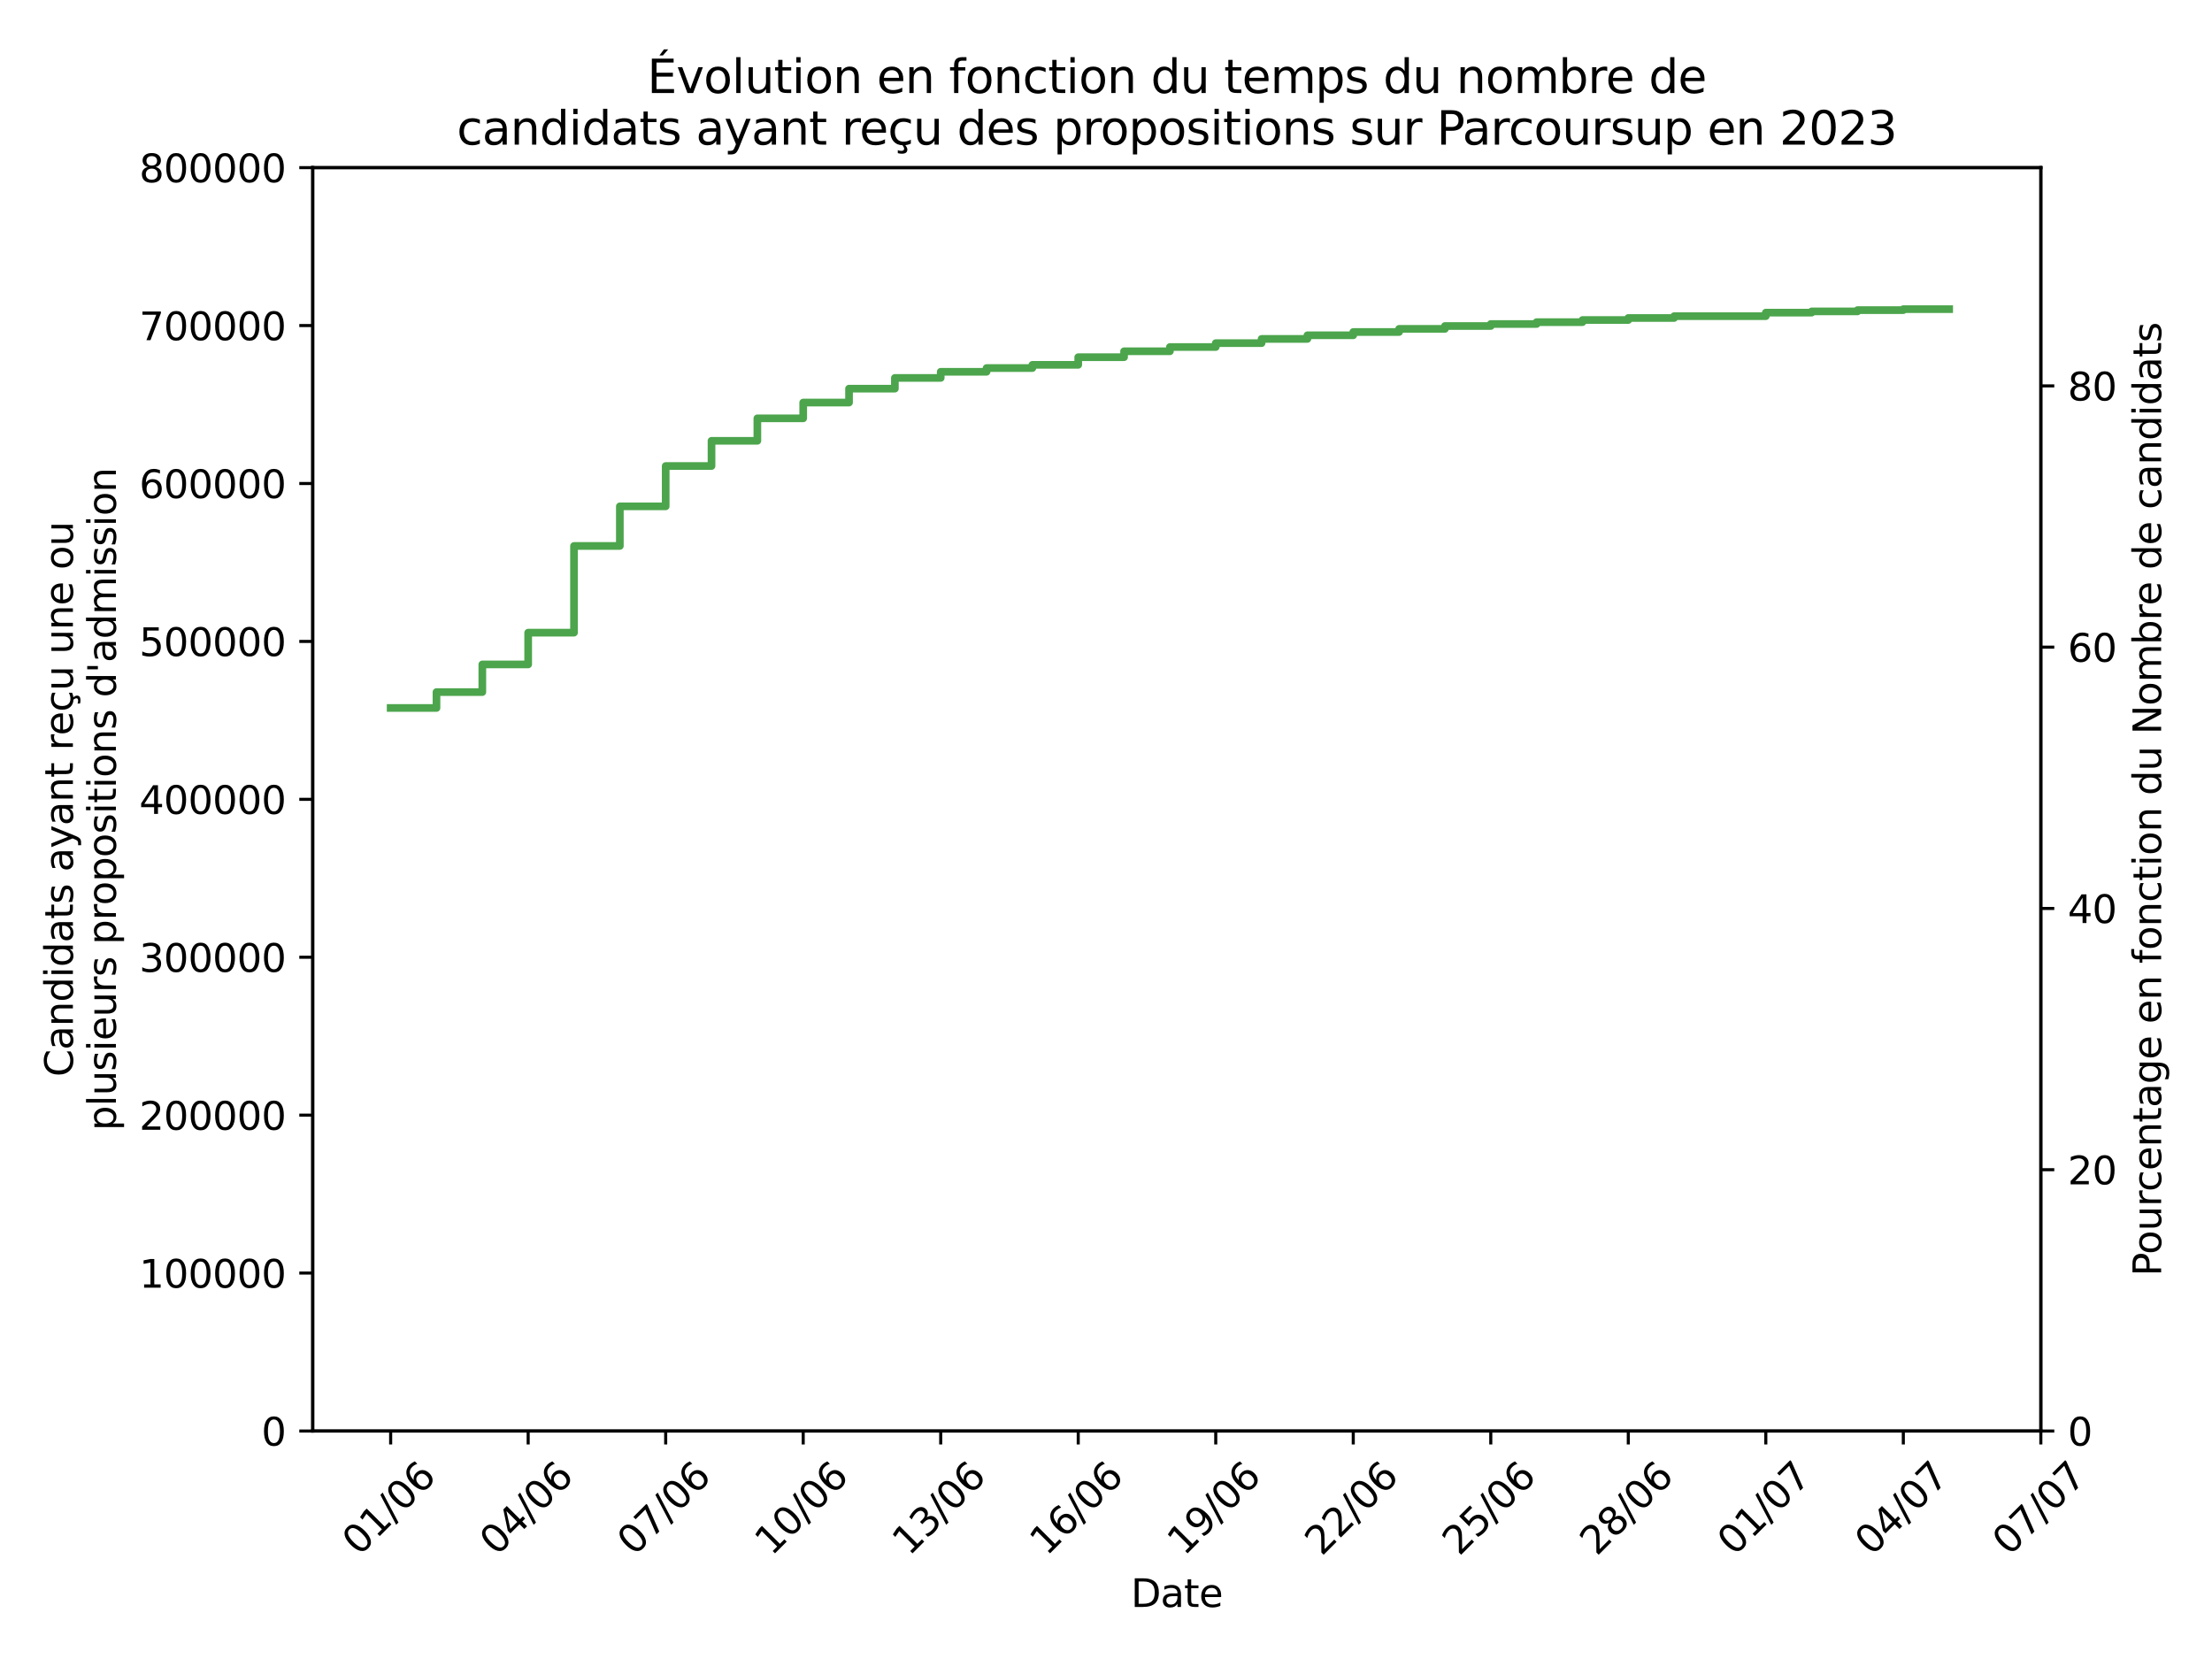 <?xml version="1.0" encoding="utf-8" standalone="no"?>
<!DOCTYPE svg PUBLIC "-//W3C//DTD SVG 1.1//EN"
  "http://www.w3.org/Graphics/SVG/1.1/DTD/svg11.dtd">
<svg xmlns:xlink="http://www.w3.org/1999/xlink" width="576pt" height="432pt" viewBox="0 0 576 432" xmlns="http://www.w3.org/2000/svg" version="1.1">
 <defs>
  <style type="text/css">*{stroke-linejoin: round; stroke-linecap: butt}</style>
 </defs>
 <g id="figure_1">
  <g id="patch_1">
   <path d="M 0 432 
L 576 432 
L 576 0 
L 0 0 
z
" style="fill: #ffffff"/>
  </g>
  <g id="axes_1">
   <g id="patch_2">
    <path d="M 81.434 372.628 
L 531.43 372.628 
L 531.43 43.656 
L 81.434 43.656 
z
" style="fill: #ffffff"/>
   </g>
   <g id="matplotlib.axis_1">
    <g id="xtick_1">
     <g id="line2d_1">
      <defs>
       <path id="m19b179df8d" d="M 0 0 
L 0 3.5 
" style="stroke: #000000; stroke-width: 0.8"/>
      </defs>
      <g>
       <use xlink:href="#m19b179df8d" x="101.726" y="372.628" style="stroke: #000000; stroke-width: 0.8"/>
      </g>
     </g>
     <g id="text_1">
      <!-- 01/06 -->
      <g transform="translate(93.488 405.379) rotate(-45) scale(0.1 -0.1)">
       <defs>
        <path id="DejaVuSans-30" d="M 2034 4250 
Q 1547 4250 1301 3770 
Q 1056 3291 1056 2328 
Q 1056 1369 1301 889 
Q 1547 409 2034 409 
Q 2525 409 2770 889 
Q 3016 1369 3016 2328 
Q 3016 3291 2770 3770 
Q 2525 4250 2034 4250 
z
M 2034 4750 
Q 2819 4750 3233 4129 
Q 3647 3509 3647 2328 
Q 3647 1150 3233 529 
Q 2819 -91 2034 -91 
Q 1250 -91 836 529 
Q 422 1150 422 2328 
Q 422 3509 836 4129 
Q 1250 4750 2034 4750 
z
" transform="scale(0.016)"/>
        <path id="DejaVuSans-31" d="M 794 531 
L 1825 531 
L 1825 4091 
L 703 3866 
L 703 4441 
L 1819 4666 
L 2450 4666 
L 2450 531 
L 3481 531 
L 3481 0 
L 794 0 
L 794 531 
z
" transform="scale(0.016)"/>
        <path id="DejaVuSans-2f" d="M 1625 4666 
L 2156 4666 
L 531 -594 
L 0 -594 
L 1625 4666 
z
" transform="scale(0.016)"/>
        <path id="DejaVuSans-36" d="M 2113 2584 
Q 1688 2584 1439 2293 
Q 1191 2003 1191 1497 
Q 1191 994 1439 701 
Q 1688 409 2113 409 
Q 2538 409 2786 701 
Q 3034 994 3034 1497 
Q 3034 2003 2786 2293 
Q 2538 2584 2113 2584 
z
M 3366 4563 
L 3366 3988 
Q 3128 4100 2886 4159 
Q 2644 4219 2406 4219 
Q 1781 4219 1451 3797 
Q 1122 3375 1075 2522 
Q 1259 2794 1537 2939 
Q 1816 3084 2150 3084 
Q 2853 3084 3261 2657 
Q 3669 2231 3669 1497 
Q 3669 778 3244 343 
Q 2819 -91 2113 -91 
Q 1303 -91 875 529 
Q 447 1150 447 2328 
Q 447 3434 972 4092 
Q 1497 4750 2381 4750 
Q 2619 4750 2861 4703 
Q 3103 4656 3366 4563 
z
" transform="scale(0.016)"/>
       </defs>
       <use xlink:href="#DejaVuSans-30"/>
       <use xlink:href="#DejaVuSans-31" x="63.623"/>
       <use xlink:href="#DejaVuSans-2f" x="127.246"/>
       <use xlink:href="#DejaVuSans-30" x="160.938"/>
       <use xlink:href="#DejaVuSans-36" x="224.561"/>
      </g>
     </g>
    </g>
    <g id="xtick_2">
     <g id="line2d_2">
      <g>
       <use xlink:href="#m19b179df8d" x="137.534" y="372.628" style="stroke: #000000; stroke-width: 0.8"/>
      </g>
     </g>
     <g id="text_2">
      <!-- 04/06 -->
      <g transform="translate(129.297 405.379) rotate(-45) scale(0.1 -0.1)">
       <defs>
        <path id="DejaVuSans-34" d="M 2419 4116 
L 825 1625 
L 2419 1625 
L 2419 4116 
z
M 2253 4666 
L 3047 4666 
L 3047 1625 
L 3713 1625 
L 3713 1100 
L 3047 1100 
L 3047 0 
L 2419 0 
L 2419 1100 
L 313 1100 
L 313 1709 
L 2253 4666 
z
" transform="scale(0.016)"/>
       </defs>
       <use xlink:href="#DejaVuSans-30"/>
       <use xlink:href="#DejaVuSans-34" x="63.623"/>
       <use xlink:href="#DejaVuSans-2f" x="127.246"/>
       <use xlink:href="#DejaVuSans-30" x="160.938"/>
       <use xlink:href="#DejaVuSans-36" x="224.561"/>
      </g>
     </g>
    </g>
    <g id="xtick_3">
     <g id="line2d_3">
      <g>
       <use xlink:href="#m19b179df8d" x="173.343" y="372.628" style="stroke: #000000; stroke-width: 0.8"/>
      </g>
     </g>
     <g id="text_3">
      <!-- 07/06 -->
      <g transform="translate(165.105 405.379) rotate(-45) scale(0.1 -0.1)">
       <defs>
        <path id="DejaVuSans-37" d="M 525 4666 
L 3525 4666 
L 3525 4397 
L 1831 0 
L 1172 0 
L 2766 4134 
L 525 4134 
L 525 4666 
z
" transform="scale(0.016)"/>
       </defs>
       <use xlink:href="#DejaVuSans-30"/>
       <use xlink:href="#DejaVuSans-37" x="63.623"/>
       <use xlink:href="#DejaVuSans-2f" x="127.246"/>
       <use xlink:href="#DejaVuSans-30" x="160.938"/>
       <use xlink:href="#DejaVuSans-36" x="224.561"/>
      </g>
     </g>
    </g>
    <g id="xtick_4">
     <g id="line2d_4">
      <g>
       <use xlink:href="#m19b179df8d" x="209.152" y="372.628" style="stroke: #000000; stroke-width: 0.8"/>
      </g>
     </g>
     <g id="text_4">
      <!-- 10/06 -->
      <g transform="translate(200.914 405.379) rotate(-45) scale(0.1 -0.1)">
       <use xlink:href="#DejaVuSans-31"/>
       <use xlink:href="#DejaVuSans-30" x="63.623"/>
       <use xlink:href="#DejaVuSans-2f" x="127.246"/>
       <use xlink:href="#DejaVuSans-30" x="160.938"/>
       <use xlink:href="#DejaVuSans-36" x="224.561"/>
      </g>
     </g>
    </g>
    <g id="xtick_5">
     <g id="line2d_5">
      <g>
       <use xlink:href="#m19b179df8d" x="244.96" y="372.628" style="stroke: #000000; stroke-width: 0.8"/>
      </g>
     </g>
     <g id="text_5">
      <!-- 13/06 -->
      <g transform="translate(236.723 405.379) rotate(-45) scale(0.1 -0.1)">
       <defs>
        <path id="DejaVuSans-33" d="M 2597 2516 
Q 3050 2419 3304 2112 
Q 3559 1806 3559 1356 
Q 3559 666 3084 287 
Q 2609 -91 1734 -91 
Q 1441 -91 1130 -33 
Q 819 25 488 141 
L 488 750 
Q 750 597 1062 519 
Q 1375 441 1716 441 
Q 2309 441 2620 675 
Q 2931 909 2931 1356 
Q 2931 1769 2642 2001 
Q 2353 2234 1838 2234 
L 1294 2234 
L 1294 2753 
L 1863 2753 
Q 2328 2753 2575 2939 
Q 2822 3125 2822 3475 
Q 2822 3834 2567 4026 
Q 2313 4219 1838 4219 
Q 1578 4219 1281 4162 
Q 984 4106 628 3988 
L 628 4550 
Q 988 4650 1302 4700 
Q 1616 4750 1894 4750 
Q 2613 4750 3031 4423 
Q 3450 4097 3450 3541 
Q 3450 3153 3228 2886 
Q 3006 2619 2597 2516 
z
" transform="scale(0.016)"/>
       </defs>
       <use xlink:href="#DejaVuSans-31"/>
       <use xlink:href="#DejaVuSans-33" x="63.623"/>
       <use xlink:href="#DejaVuSans-2f" x="127.246"/>
       <use xlink:href="#DejaVuSans-30" x="160.938"/>
       <use xlink:href="#DejaVuSans-36" x="224.561"/>
      </g>
     </g>
    </g>
    <g id="xtick_6">
     <g id="line2d_6">
      <g>
       <use xlink:href="#m19b179df8d" x="280.769" y="372.628" style="stroke: #000000; stroke-width: 0.8"/>
      </g>
     </g>
     <g id="text_6">
      <!-- 16/06 -->
      <g transform="translate(272.531 405.379) rotate(-45) scale(0.1 -0.1)">
       <use xlink:href="#DejaVuSans-31"/>
       <use xlink:href="#DejaVuSans-36" x="63.623"/>
       <use xlink:href="#DejaVuSans-2f" x="127.246"/>
       <use xlink:href="#DejaVuSans-30" x="160.938"/>
       <use xlink:href="#DejaVuSans-36" x="224.561"/>
      </g>
     </g>
    </g>
    <g id="xtick_7">
     <g id="line2d_7">
      <g>
       <use xlink:href="#m19b179df8d" x="316.578" y="372.628" style="stroke: #000000; stroke-width: 0.8"/>
      </g>
     </g>
     <g id="text_7">
      <!-- 19/06 -->
      <g transform="translate(308.34 405.379) rotate(-45) scale(0.1 -0.1)">
       <defs>
        <path id="DejaVuSans-39" d="M 703 97 
L 703 672 
Q 941 559 1184 500 
Q 1428 441 1663 441 
Q 2288 441 2617 861 
Q 2947 1281 2994 2138 
Q 2813 1869 2534 1725 
Q 2256 1581 1919 1581 
Q 1219 1581 811 2004 
Q 403 2428 403 3163 
Q 403 3881 828 4315 
Q 1253 4750 1959 4750 
Q 2769 4750 3195 4129 
Q 3622 3509 3622 2328 
Q 3622 1225 3098 567 
Q 2575 -91 1691 -91 
Q 1453 -91 1209 -44 
Q 966 3 703 97 
z
M 1959 2075 
Q 2384 2075 2632 2365 
Q 2881 2656 2881 3163 
Q 2881 3666 2632 3958 
Q 2384 4250 1959 4250 
Q 1534 4250 1286 3958 
Q 1038 3666 1038 3163 
Q 1038 2656 1286 2365 
Q 1534 2075 1959 2075 
z
" transform="scale(0.016)"/>
       </defs>
       <use xlink:href="#DejaVuSans-31"/>
       <use xlink:href="#DejaVuSans-39" x="63.623"/>
       <use xlink:href="#DejaVuSans-2f" x="127.246"/>
       <use xlink:href="#DejaVuSans-30" x="160.938"/>
       <use xlink:href="#DejaVuSans-36" x="224.561"/>
      </g>
     </g>
    </g>
    <g id="xtick_8">
     <g id="line2d_8">
      <g>
       <use xlink:href="#m19b179df8d" x="352.386" y="372.628" style="stroke: #000000; stroke-width: 0.8"/>
      </g>
     </g>
     <g id="text_8">
      <!-- 22/06 -->
      <g transform="translate(344.149 405.379) rotate(-45) scale(0.1 -0.1)">
       <defs>
        <path id="DejaVuSans-32" d="M 1228 531 
L 3431 531 
L 3431 0 
L 469 0 
L 469 531 
Q 828 903 1448 1529 
Q 2069 2156 2228 2338 
Q 2531 2678 2651 2914 
Q 2772 3150 2772 3378 
Q 2772 3750 2511 3984 
Q 2250 4219 1831 4219 
Q 1534 4219 1204 4116 
Q 875 4013 500 3803 
L 500 4441 
Q 881 4594 1212 4672 
Q 1544 4750 1819 4750 
Q 2544 4750 2975 4387 
Q 3406 4025 3406 3419 
Q 3406 3131 3298 2873 
Q 3191 2616 2906 2266 
Q 2828 2175 2409 1742 
Q 1991 1309 1228 531 
z
" transform="scale(0.016)"/>
       </defs>
       <use xlink:href="#DejaVuSans-32"/>
       <use xlink:href="#DejaVuSans-32" x="63.623"/>
       <use xlink:href="#DejaVuSans-2f" x="127.246"/>
       <use xlink:href="#DejaVuSans-30" x="160.938"/>
       <use xlink:href="#DejaVuSans-36" x="224.561"/>
      </g>
     </g>
    </g>
    <g id="xtick_9">
     <g id="line2d_9">
      <g>
       <use xlink:href="#m19b179df8d" x="388.195" y="372.628" style="stroke: #000000; stroke-width: 0.8"/>
      </g>
     </g>
     <g id="text_9">
      <!-- 25/06 -->
      <g transform="translate(379.957 405.379) rotate(-45) scale(0.1 -0.1)">
       <defs>
        <path id="DejaVuSans-35" d="M 691 4666 
L 3169 4666 
L 3169 4134 
L 1269 4134 
L 1269 2991 
Q 1406 3038 1543 3061 
Q 1681 3084 1819 3084 
Q 2600 3084 3056 2656 
Q 3513 2228 3513 1497 
Q 3513 744 3044 326 
Q 2575 -91 1722 -91 
Q 1428 -91 1123 -41 
Q 819 9 494 109 
L 494 744 
Q 775 591 1075 516 
Q 1375 441 1709 441 
Q 2250 441 2565 725 
Q 2881 1009 2881 1497 
Q 2881 1984 2565 2268 
Q 2250 2553 1709 2553 
Q 1456 2553 1204 2497 
Q 953 2441 691 2322 
L 691 4666 
z
" transform="scale(0.016)"/>
       </defs>
       <use xlink:href="#DejaVuSans-32"/>
       <use xlink:href="#DejaVuSans-35" x="63.623"/>
       <use xlink:href="#DejaVuSans-2f" x="127.246"/>
       <use xlink:href="#DejaVuSans-30" x="160.938"/>
       <use xlink:href="#DejaVuSans-36" x="224.561"/>
      </g>
     </g>
    </g>
    <g id="xtick_10">
     <g id="line2d_10">
      <g>
       <use xlink:href="#m19b179df8d" x="424.004" y="372.628" style="stroke: #000000; stroke-width: 0.8"/>
      </g>
     </g>
     <g id="text_10">
      <!-- 28/06 -->
      <g transform="translate(415.766 405.379) rotate(-45) scale(0.1 -0.1)">
       <defs>
        <path id="DejaVuSans-38" d="M 2034 2216 
Q 1584 2216 1326 1975 
Q 1069 1734 1069 1313 
Q 1069 891 1326 650 
Q 1584 409 2034 409 
Q 2484 409 2743 651 
Q 3003 894 3003 1313 
Q 3003 1734 2745 1975 
Q 2488 2216 2034 2216 
z
M 1403 2484 
Q 997 2584 770 2862 
Q 544 3141 544 3541 
Q 544 4100 942 4425 
Q 1341 4750 2034 4750 
Q 2731 4750 3128 4425 
Q 3525 4100 3525 3541 
Q 3525 3141 3298 2862 
Q 3072 2584 2669 2484 
Q 3125 2378 3379 2068 
Q 3634 1759 3634 1313 
Q 3634 634 3220 271 
Q 2806 -91 2034 -91 
Q 1263 -91 848 271 
Q 434 634 434 1313 
Q 434 1759 690 2068 
Q 947 2378 1403 2484 
z
M 1172 3481 
Q 1172 3119 1398 2916 
Q 1625 2713 2034 2713 
Q 2441 2713 2670 2916 
Q 2900 3119 2900 3481 
Q 2900 3844 2670 4047 
Q 2441 4250 2034 4250 
Q 1625 4250 1398 4047 
Q 1172 3844 1172 3481 
z
" transform="scale(0.016)"/>
       </defs>
       <use xlink:href="#DejaVuSans-32"/>
       <use xlink:href="#DejaVuSans-38" x="63.623"/>
       <use xlink:href="#DejaVuSans-2f" x="127.246"/>
       <use xlink:href="#DejaVuSans-30" x="160.938"/>
       <use xlink:href="#DejaVuSans-36" x="224.561"/>
      </g>
     </g>
    </g>
    <g id="xtick_11">
     <g id="line2d_11">
      <g>
       <use xlink:href="#m19b179df8d" x="459.813" y="372.628" style="stroke: #000000; stroke-width: 0.8"/>
      </g>
     </g>
     <g id="text_11">
      <!-- 01/07 -->
      <g transform="translate(451.575 405.379) rotate(-45) scale(0.1 -0.1)">
       <use xlink:href="#DejaVuSans-30"/>
       <use xlink:href="#DejaVuSans-31" x="63.623"/>
       <use xlink:href="#DejaVuSans-2f" x="127.246"/>
       <use xlink:href="#DejaVuSans-30" x="160.938"/>
       <use xlink:href="#DejaVuSans-37" x="224.561"/>
      </g>
     </g>
    </g>
    <g id="xtick_12">
     <g id="line2d_12">
      <g>
       <use xlink:href="#m19b179df8d" x="495.621" y="372.628" style="stroke: #000000; stroke-width: 0.8"/>
      </g>
     </g>
     <g id="text_12">
      <!-- 04/07 -->
      <g transform="translate(487.384 405.379) rotate(-45) scale(0.1 -0.1)">
       <use xlink:href="#DejaVuSans-30"/>
       <use xlink:href="#DejaVuSans-34" x="63.623"/>
       <use xlink:href="#DejaVuSans-2f" x="127.246"/>
       <use xlink:href="#DejaVuSans-30" x="160.938"/>
       <use xlink:href="#DejaVuSans-37" x="224.561"/>
      </g>
     </g>
    </g>
    <g id="xtick_13">
     <g id="line2d_13">
      <g>
       <use xlink:href="#m19b179df8d" x="531.43" y="372.628" style="stroke: #000000; stroke-width: 0.8"/>
      </g>
     </g>
     <g id="text_13">
      <!-- 07/07 -->
      <g transform="translate(523.192 405.379) rotate(-45) scale(0.1 -0.1)">
       <use xlink:href="#DejaVuSans-30"/>
       <use xlink:href="#DejaVuSans-37" x="63.623"/>
       <use xlink:href="#DejaVuSans-2f" x="127.246"/>
       <use xlink:href="#DejaVuSans-30" x="160.938"/>
       <use xlink:href="#DejaVuSans-37" x="224.561"/>
      </g>
     </g>
    </g>
    <g id="text_14">
     <!-- Date -->
     <g transform="translate(294.481 418.448) scale(0.1 -0.1)">
      <defs>
       <path id="DejaVuSans-44" d="M 1259 4147 
L 1259 519 
L 2022 519 
Q 2988 519 3436 956 
Q 3884 1394 3884 2338 
Q 3884 3275 3436 3711 
Q 2988 4147 2022 4147 
L 1259 4147 
z
M 628 4666 
L 1925 4666 
Q 3281 4666 3915 4102 
Q 4550 3538 4550 2338 
Q 4550 1131 3912 565 
Q 3275 0 1925 0 
L 628 0 
L 628 4666 
z
" transform="scale(0.016)"/>
       <path id="DejaVuSans-61" d="M 2194 1759 
Q 1497 1759 1228 1600 
Q 959 1441 959 1056 
Q 959 750 1161 570 
Q 1363 391 1709 391 
Q 2188 391 2477 730 
Q 2766 1069 2766 1631 
L 2766 1759 
L 2194 1759 
z
M 3341 1997 
L 3341 0 
L 2766 0 
L 2766 531 
Q 2569 213 2275 61 
Q 1981 -91 1556 -91 
Q 1019 -91 701 211 
Q 384 513 384 1019 
Q 384 1609 779 1909 
Q 1175 2209 1959 2209 
L 2766 2209 
L 2766 2266 
Q 2766 2663 2505 2880 
Q 2244 3097 1772 3097 
Q 1472 3097 1187 3025 
Q 903 2953 641 2809 
L 641 3341 
Q 956 3463 1253 3523 
Q 1550 3584 1831 3584 
Q 2591 3584 2966 3190 
Q 3341 2797 3341 1997 
z
" transform="scale(0.016)"/>
       <path id="DejaVuSans-74" d="M 1172 4494 
L 1172 3500 
L 2356 3500 
L 2356 3053 
L 1172 3053 
L 1172 1153 
Q 1172 725 1289 603 
Q 1406 481 1766 481 
L 2356 481 
L 2356 0 
L 1766 0 
Q 1100 0 847 248 
Q 594 497 594 1153 
L 594 3053 
L 172 3053 
L 172 3500 
L 594 3500 
L 594 4494 
L 1172 4494 
z
" transform="scale(0.016)"/>
       <path id="DejaVuSans-65" d="M 3597 1894 
L 3597 1613 
L 953 1613 
Q 991 1019 1311 708 
Q 1631 397 2203 397 
Q 2534 397 2845 478 
Q 3156 559 3463 722 
L 3463 178 
Q 3153 47 2828 -22 
Q 2503 -91 2169 -91 
Q 1331 -91 842 396 
Q 353 884 353 1716 
Q 353 2575 817 3079 
Q 1281 3584 2069 3584 
Q 2775 3584 3186 3129 
Q 3597 2675 3597 1894 
z
M 3022 2063 
Q 3016 2534 2758 2815 
Q 2500 3097 2075 3097 
Q 1594 3097 1305 2825 
Q 1016 2553 972 2059 
L 3022 2063 
z
" transform="scale(0.016)"/>
      </defs>
      <use xlink:href="#DejaVuSans-44"/>
      <use xlink:href="#DejaVuSans-61" x="77.002"/>
      <use xlink:href="#DejaVuSans-74" x="138.281"/>
      <use xlink:href="#DejaVuSans-65" x="177.49"/>
     </g>
    </g>
   </g>
   <g id="matplotlib.axis_2">
    <g id="ytick_1">
     <g id="line2d_14">
      <defs>
       <path id="m67079248e9" d="M 0 0 
L -3.5 0 
" style="stroke: #000000; stroke-width: 0.8"/>
      </defs>
      <g>
       <use xlink:href="#m67079248e9" x="81.434" y="372.628" style="stroke: #000000; stroke-width: 0.8"/>
      </g>
     </g>
     <g id="text_15">
      <!-- 0 -->
      <g transform="translate(68.072 376.427) scale(0.1 -0.1)">
       <use xlink:href="#DejaVuSans-30"/>
      </g>
     </g>
    </g>
    <g id="ytick_2">
     <g id="line2d_15">
      <g>
       <use xlink:href="#m67079248e9" x="81.434" y="331.506" style="stroke: #000000; stroke-width: 0.8"/>
      </g>
     </g>
     <g id="text_16">
      <!-- 100000 -->
      <g transform="translate(36.259 335.305) scale(0.1 -0.1)">
       <use xlink:href="#DejaVuSans-31"/>
       <use xlink:href="#DejaVuSans-30" x="63.623"/>
       <use xlink:href="#DejaVuSans-30" x="127.246"/>
       <use xlink:href="#DejaVuSans-30" x="190.869"/>
       <use xlink:href="#DejaVuSans-30" x="254.492"/>
       <use xlink:href="#DejaVuSans-30" x="318.115"/>
      </g>
     </g>
    </g>
    <g id="ytick_3">
     <g id="line2d_16">
      <g>
       <use xlink:href="#m67079248e9" x="81.434" y="290.385" style="stroke: #000000; stroke-width: 0.8"/>
      </g>
     </g>
     <g id="text_17">
      <!-- 200000 -->
      <g transform="translate(36.259 294.184) scale(0.1 -0.1)">
       <use xlink:href="#DejaVuSans-32"/>
       <use xlink:href="#DejaVuSans-30" x="63.623"/>
       <use xlink:href="#DejaVuSans-30" x="127.246"/>
       <use xlink:href="#DejaVuSans-30" x="190.869"/>
       <use xlink:href="#DejaVuSans-30" x="254.492"/>
       <use xlink:href="#DejaVuSans-30" x="318.115"/>
      </g>
     </g>
    </g>
    <g id="ytick_4">
     <g id="line2d_17">
      <g>
       <use xlink:href="#m67079248e9" x="81.434" y="249.263" style="stroke: #000000; stroke-width: 0.8"/>
      </g>
     </g>
     <g id="text_18">
      <!-- 300000 -->
      <g transform="translate(36.259 253.063) scale(0.1 -0.1)">
       <use xlink:href="#DejaVuSans-33"/>
       <use xlink:href="#DejaVuSans-30" x="63.623"/>
       <use xlink:href="#DejaVuSans-30" x="127.246"/>
       <use xlink:href="#DejaVuSans-30" x="190.869"/>
       <use xlink:href="#DejaVuSans-30" x="254.492"/>
       <use xlink:href="#DejaVuSans-30" x="318.115"/>
      </g>
     </g>
    </g>
    <g id="ytick_5">
     <g id="line2d_18">
      <g>
       <use xlink:href="#m67079248e9" x="81.434" y="208.142" style="stroke: #000000; stroke-width: 0.8"/>
      </g>
     </g>
     <g id="text_19">
      <!-- 400000 -->
      <g transform="translate(36.259 211.941) scale(0.1 -0.1)">
       <use xlink:href="#DejaVuSans-34"/>
       <use xlink:href="#DejaVuSans-30" x="63.623"/>
       <use xlink:href="#DejaVuSans-30" x="127.246"/>
       <use xlink:href="#DejaVuSans-30" x="190.869"/>
       <use xlink:href="#DejaVuSans-30" x="254.492"/>
       <use xlink:href="#DejaVuSans-30" x="318.115"/>
      </g>
     </g>
    </g>
    <g id="ytick_6">
     <g id="line2d_19">
      <g>
       <use xlink:href="#m67079248e9" x="81.434" y="167.02" style="stroke: #000000; stroke-width: 0.8"/>
      </g>
     </g>
     <g id="text_20">
      <!-- 500000 -->
      <g transform="translate(36.259 170.82) scale(0.1 -0.1)">
       <use xlink:href="#DejaVuSans-35"/>
       <use xlink:href="#DejaVuSans-30" x="63.623"/>
       <use xlink:href="#DejaVuSans-30" x="127.246"/>
       <use xlink:href="#DejaVuSans-30" x="190.869"/>
       <use xlink:href="#DejaVuSans-30" x="254.492"/>
       <use xlink:href="#DejaVuSans-30" x="318.115"/>
      </g>
     </g>
    </g>
    <g id="ytick_7">
     <g id="line2d_20">
      <g>
       <use xlink:href="#m67079248e9" x="81.434" y="125.899" style="stroke: #000000; stroke-width: 0.8"/>
      </g>
     </g>
     <g id="text_21">
      <!-- 600000 -->
      <g transform="translate(36.259 129.698) scale(0.1 -0.1)">
       <use xlink:href="#DejaVuSans-36"/>
       <use xlink:href="#DejaVuSans-30" x="63.623"/>
       <use xlink:href="#DejaVuSans-30" x="127.246"/>
       <use xlink:href="#DejaVuSans-30" x="190.869"/>
       <use xlink:href="#DejaVuSans-30" x="254.492"/>
       <use xlink:href="#DejaVuSans-30" x="318.115"/>
      </g>
     </g>
    </g>
    <g id="ytick_8">
     <g id="line2d_21">
      <g>
       <use xlink:href="#m67079248e9" x="81.434" y="84.777" style="stroke: #000000; stroke-width: 0.8"/>
      </g>
     </g>
     <g id="text_22">
      <!-- 700000 -->
      <g transform="translate(36.259 88.577) scale(0.1 -0.1)">
       <use xlink:href="#DejaVuSans-37"/>
       <use xlink:href="#DejaVuSans-30" x="63.623"/>
       <use xlink:href="#DejaVuSans-30" x="127.246"/>
       <use xlink:href="#DejaVuSans-30" x="190.869"/>
       <use xlink:href="#DejaVuSans-30" x="254.492"/>
       <use xlink:href="#DejaVuSans-30" x="318.115"/>
      </g>
     </g>
    </g>
    <g id="ytick_9">
     <g id="line2d_22">
      <g>
       <use xlink:href="#m67079248e9" x="81.434" y="43.656" style="stroke: #000000; stroke-width: 0.8"/>
      </g>
     </g>
     <g id="text_23">
      <!-- 800000 -->
      <g transform="translate(36.259 47.455) scale(0.1 -0.1)">
       <use xlink:href="#DejaVuSans-38"/>
       <use xlink:href="#DejaVuSans-30" x="63.623"/>
       <use xlink:href="#DejaVuSans-30" x="127.246"/>
       <use xlink:href="#DejaVuSans-30" x="190.869"/>
       <use xlink:href="#DejaVuSans-30" x="254.492"/>
       <use xlink:href="#DejaVuSans-30" x="318.115"/>
      </g>
     </g>
    </g>
    <g id="text_24">
     <!-- Candidats ayant reçu une ou -->
     <g transform="translate(18.982 280.385) rotate(-90) scale(0.1 -0.1)">
      <defs>
       <path id="DejaVuSans-43" d="M 4122 4306 
L 4122 3641 
Q 3803 3938 3442 4084 
Q 3081 4231 2675 4231 
Q 1875 4231 1450 3742 
Q 1025 3253 1025 2328 
Q 1025 1406 1450 917 
Q 1875 428 2675 428 
Q 3081 428 3442 575 
Q 3803 722 4122 1019 
L 4122 359 
Q 3791 134 3420 21 
Q 3050 -91 2638 -91 
Q 1578 -91 968 557 
Q 359 1206 359 2328 
Q 359 3453 968 4101 
Q 1578 4750 2638 4750 
Q 3056 4750 3426 4639 
Q 3797 4528 4122 4306 
z
" transform="scale(0.016)"/>
       <path id="DejaVuSans-6e" d="M 3513 2113 
L 3513 0 
L 2938 0 
L 2938 2094 
Q 2938 2591 2744 2837 
Q 2550 3084 2163 3084 
Q 1697 3084 1428 2787 
Q 1159 2491 1159 1978 
L 1159 0 
L 581 0 
L 581 3500 
L 1159 3500 
L 1159 2956 
Q 1366 3272 1645 3428 
Q 1925 3584 2291 3584 
Q 2894 3584 3203 3211 
Q 3513 2838 3513 2113 
z
" transform="scale(0.016)"/>
       <path id="DejaVuSans-64" d="M 2906 2969 
L 2906 4863 
L 3481 4863 
L 3481 0 
L 2906 0 
L 2906 525 
Q 2725 213 2448 61 
Q 2172 -91 1784 -91 
Q 1150 -91 751 415 
Q 353 922 353 1747 
Q 353 2572 751 3078 
Q 1150 3584 1784 3584 
Q 2172 3584 2448 3432 
Q 2725 3281 2906 2969 
z
M 947 1747 
Q 947 1113 1208 752 
Q 1469 391 1925 391 
Q 2381 391 2643 752 
Q 2906 1113 2906 1747 
Q 2906 2381 2643 2742 
Q 2381 3103 1925 3103 
Q 1469 3103 1208 2742 
Q 947 2381 947 1747 
z
" transform="scale(0.016)"/>
       <path id="DejaVuSans-69" d="M 603 3500 
L 1178 3500 
L 1178 0 
L 603 0 
L 603 3500 
z
M 603 4863 
L 1178 4863 
L 1178 4134 
L 603 4134 
L 603 4863 
z
" transform="scale(0.016)"/>
       <path id="DejaVuSans-73" d="M 2834 3397 
L 2834 2853 
Q 2591 2978 2328 3040 
Q 2066 3103 1784 3103 
Q 1356 3103 1142 2972 
Q 928 2841 928 2578 
Q 928 2378 1081 2264 
Q 1234 2150 1697 2047 
L 1894 2003 
Q 2506 1872 2764 1633 
Q 3022 1394 3022 966 
Q 3022 478 2636 193 
Q 2250 -91 1575 -91 
Q 1294 -91 989 -36 
Q 684 19 347 128 
L 347 722 
Q 666 556 975 473 
Q 1284 391 1588 391 
Q 1994 391 2212 530 
Q 2431 669 2431 922 
Q 2431 1156 2273 1281 
Q 2116 1406 1581 1522 
L 1381 1569 
Q 847 1681 609 1914 
Q 372 2147 372 2553 
Q 372 3047 722 3315 
Q 1072 3584 1716 3584 
Q 2034 3584 2315 3537 
Q 2597 3491 2834 3397 
z
" transform="scale(0.016)"/>
       <path id="DejaVuSans-20" transform="scale(0.016)"/>
       <path id="DejaVuSans-79" d="M 2059 -325 
Q 1816 -950 1584 -1140 
Q 1353 -1331 966 -1331 
L 506 -1331 
L 506 -850 
L 844 -850 
Q 1081 -850 1212 -737 
Q 1344 -625 1503 -206 
L 1606 56 
L 191 3500 
L 800 3500 
L 1894 763 
L 2988 3500 
L 3597 3500 
L 2059 -325 
z
" transform="scale(0.016)"/>
       <path id="DejaVuSans-72" d="M 2631 2963 
Q 2534 3019 2420 3045 
Q 2306 3072 2169 3072 
Q 1681 3072 1420 2755 
Q 1159 2438 1159 1844 
L 1159 0 
L 581 0 
L 581 3500 
L 1159 3500 
L 1159 2956 
Q 1341 3275 1631 3429 
Q 1922 3584 2338 3584 
Q 2397 3584 2469 3576 
Q 2541 3569 2628 3553 
L 2631 2963 
z
" transform="scale(0.016)"/>
       <path id="DejaVuSans-e7" d="M 3122 3366 
L 3122 2828 
Q 2878 2963 2633 3030 
Q 2388 3097 2138 3097 
Q 1578 3097 1268 2742 
Q 959 2388 959 1747 
Q 959 1106 1268 751 
Q 1578 397 2138 397 
Q 2388 397 2633 464 
Q 2878 531 3122 666 
L 3122 134 
Q 2881 22 2623 -34 
Q 2366 -91 2075 -91 
Q 1284 -91 818 406 
Q 353 903 353 1747 
Q 353 2603 823 3093 
Q 1294 3584 2113 3584 
Q 2378 3584 2631 3529 
Q 2884 3475 3122 3366 
z
M 2311 0 
Q 2482 -194 2566 -358 
Q 2651 -522 2651 -672 
Q 2651 -950 2463 -1092 
Q 2276 -1234 1907 -1234 
Q 1764 -1234 1628 -1215 
Q 1492 -1197 1357 -1159 
L 1357 -750 
Q 1464 -803 1579 -826 
Q 1695 -850 1842 -850 
Q 2026 -850 2120 -775 
Q 2214 -700 2214 -556 
Q 2214 -463 2146 -327 
Q 2079 -191 1939 0 
L 2311 0 
z
" transform="scale(0.016)"/>
       <path id="DejaVuSans-75" d="M 544 1381 
L 544 3500 
L 1119 3500 
L 1119 1403 
Q 1119 906 1312 657 
Q 1506 409 1894 409 
Q 2359 409 2629 706 
Q 2900 1003 2900 1516 
L 2900 3500 
L 3475 3500 
L 3475 0 
L 2900 0 
L 2900 538 
Q 2691 219 2414 64 
Q 2138 -91 1772 -91 
Q 1169 -91 856 284 
Q 544 659 544 1381 
z
M 1991 3584 
L 1991 3584 
z
" transform="scale(0.016)"/>
       <path id="DejaVuSans-6f" d="M 1959 3097 
Q 1497 3097 1228 2736 
Q 959 2375 959 1747 
Q 959 1119 1226 758 
Q 1494 397 1959 397 
Q 2419 397 2687 759 
Q 2956 1122 2956 1747 
Q 2956 2369 2687 2733 
Q 2419 3097 1959 3097 
z
M 1959 3584 
Q 2709 3584 3137 3096 
Q 3566 2609 3566 1747 
Q 3566 888 3137 398 
Q 2709 -91 1959 -91 
Q 1206 -91 779 398 
Q 353 888 353 1747 
Q 353 2609 779 3096 
Q 1206 3584 1959 3584 
z
" transform="scale(0.016)"/>
      </defs>
      <use xlink:href="#DejaVuSans-43"/>
      <use xlink:href="#DejaVuSans-61" x="69.824"/>
      <use xlink:href="#DejaVuSans-6e" x="131.104"/>
      <use xlink:href="#DejaVuSans-64" x="194.482"/>
      <use xlink:href="#DejaVuSans-69" x="257.959"/>
      <use xlink:href="#DejaVuSans-64" x="285.742"/>
      <use xlink:href="#DejaVuSans-61" x="349.219"/>
      <use xlink:href="#DejaVuSans-74" x="410.498"/>
      <use xlink:href="#DejaVuSans-73" x="449.707"/>
      <use xlink:href="#DejaVuSans-20" x="501.807"/>
      <use xlink:href="#DejaVuSans-61" x="533.594"/>
      <use xlink:href="#DejaVuSans-79" x="594.873"/>
      <use xlink:href="#DejaVuSans-61" x="654.053"/>
      <use xlink:href="#DejaVuSans-6e" x="715.332"/>
      <use xlink:href="#DejaVuSans-74" x="778.711"/>
      <use xlink:href="#DejaVuSans-20" x="817.92"/>
      <use xlink:href="#DejaVuSans-72" x="849.707"/>
      <use xlink:href="#DejaVuSans-65" x="888.57"/>
      <use xlink:href="#DejaVuSans-e7" x="950.094"/>
      <use xlink:href="#DejaVuSans-75" x="1005.074"/>
      <use xlink:href="#DejaVuSans-20" x="1068.453"/>
      <use xlink:href="#DejaVuSans-75" x="1100.24"/>
      <use xlink:href="#DejaVuSans-6e" x="1163.619"/>
      <use xlink:href="#DejaVuSans-65" x="1226.998"/>
      <use xlink:href="#DejaVuSans-20" x="1288.521"/>
      <use xlink:href="#DejaVuSans-6f" x="1320.309"/>
      <use xlink:href="#DejaVuSans-75" x="1381.49"/>
     </g>
     <!-- plusieurs propositions d'admission -->
     <g transform="translate(30.179 294.41) rotate(-90) scale(0.1 -0.1)">
      <defs>
       <path id="DejaVuSans-70" d="M 1159 525 
L 1159 -1331 
L 581 -1331 
L 581 3500 
L 1159 3500 
L 1159 2969 
Q 1341 3281 1617 3432 
Q 1894 3584 2278 3584 
Q 2916 3584 3314 3078 
Q 3713 2572 3713 1747 
Q 3713 922 3314 415 
Q 2916 -91 2278 -91 
Q 1894 -91 1617 61 
Q 1341 213 1159 525 
z
M 3116 1747 
Q 3116 2381 2855 2742 
Q 2594 3103 2138 3103 
Q 1681 3103 1420 2742 
Q 1159 2381 1159 1747 
Q 1159 1113 1420 752 
Q 1681 391 2138 391 
Q 2594 391 2855 752 
Q 3116 1113 3116 1747 
z
" transform="scale(0.016)"/>
       <path id="DejaVuSans-6c" d="M 603 4863 
L 1178 4863 
L 1178 0 
L 603 0 
L 603 4863 
z
" transform="scale(0.016)"/>
       <path id="DejaVuSans-27" d="M 1147 4666 
L 1147 2931 
L 616 2931 
L 616 4666 
L 1147 4666 
z
" transform="scale(0.016)"/>
       <path id="DejaVuSans-6d" d="M 3328 2828 
Q 3544 3216 3844 3400 
Q 4144 3584 4550 3584 
Q 5097 3584 5394 3201 
Q 5691 2819 5691 2113 
L 5691 0 
L 5113 0 
L 5113 2094 
Q 5113 2597 4934 2840 
Q 4756 3084 4391 3084 
Q 3944 3084 3684 2787 
Q 3425 2491 3425 1978 
L 3425 0 
L 2847 0 
L 2847 2094 
Q 2847 2600 2669 2842 
Q 2491 3084 2119 3084 
Q 1678 3084 1418 2786 
Q 1159 2488 1159 1978 
L 1159 0 
L 581 0 
L 581 3500 
L 1159 3500 
L 1159 2956 
Q 1356 3278 1631 3431 
Q 1906 3584 2284 3584 
Q 2666 3584 2933 3390 
Q 3200 3197 3328 2828 
z
" transform="scale(0.016)"/>
      </defs>
      <use xlink:href="#DejaVuSans-70"/>
      <use xlink:href="#DejaVuSans-6c" x="63.477"/>
      <use xlink:href="#DejaVuSans-75" x="91.26"/>
      <use xlink:href="#DejaVuSans-73" x="154.639"/>
      <use xlink:href="#DejaVuSans-69" x="206.738"/>
      <use xlink:href="#DejaVuSans-65" x="234.521"/>
      <use xlink:href="#DejaVuSans-75" x="296.045"/>
      <use xlink:href="#DejaVuSans-72" x="359.424"/>
      <use xlink:href="#DejaVuSans-73" x="400.537"/>
      <use xlink:href="#DejaVuSans-20" x="452.637"/>
      <use xlink:href="#DejaVuSans-70" x="484.424"/>
      <use xlink:href="#DejaVuSans-72" x="547.9"/>
      <use xlink:href="#DejaVuSans-6f" x="586.764"/>
      <use xlink:href="#DejaVuSans-70" x="647.945"/>
      <use xlink:href="#DejaVuSans-6f" x="711.422"/>
      <use xlink:href="#DejaVuSans-73" x="772.604"/>
      <use xlink:href="#DejaVuSans-69" x="824.703"/>
      <use xlink:href="#DejaVuSans-74" x="852.486"/>
      <use xlink:href="#DejaVuSans-69" x="891.695"/>
      <use xlink:href="#DejaVuSans-6f" x="919.479"/>
      <use xlink:href="#DejaVuSans-6e" x="980.66"/>
      <use xlink:href="#DejaVuSans-73" x="1044.039"/>
      <use xlink:href="#DejaVuSans-20" x="1096.139"/>
      <use xlink:href="#DejaVuSans-64" x="1127.926"/>
      <use xlink:href="#DejaVuSans-27" x="1191.402"/>
      <use xlink:href="#DejaVuSans-61" x="1218.893"/>
      <use xlink:href="#DejaVuSans-64" x="1280.172"/>
      <use xlink:href="#DejaVuSans-6d" x="1343.648"/>
      <use xlink:href="#DejaVuSans-69" x="1441.061"/>
      <use xlink:href="#DejaVuSans-73" x="1468.844"/>
      <use xlink:href="#DejaVuSans-73" x="1520.943"/>
      <use xlink:href="#DejaVuSans-69" x="1573.043"/>
      <use xlink:href="#DejaVuSans-6f" x="1600.826"/>
      <use xlink:href="#DejaVuSans-6e" x="1662.008"/>
     </g>
    </g>
   </g>
   <g id="line2d_23">
    <path d="M 101.726 184.353 
L 113.662 184.353 
L 113.662 180.215 
L 125.598 180.215 
L 125.598 173.016 
L 137.534 173.016 
L 137.534 164.743 
L 149.471 164.743 
L 149.471 142.166 
L 161.407 142.166 
L 161.407 131.848 
L 173.343 131.848 
L 173.343 121.35 
L 185.279 121.35 
L 185.279 114.785 
L 197.215 114.785 
L 197.215 108.932 
L 209.152 108.932 
L 209.152 104.823 
L 221.088 104.823 
L 221.088 101.202 
L 233.024 101.202 
L 233.024 98.407 
L 244.96 98.407 
L 244.96 96.81 
L 256.897 96.81 
L 256.897 95.839 
L 268.833 95.839 
L 268.833 95.007 
L 280.769 95.007 
L 280.769 93.012 
L 292.705 93.012 
L 292.705 91.47 
L 304.642 91.47 
L 304.642 90.361 
L 316.578 90.361 
L 316.578 89.353 
L 328.514 89.353 
L 328.514 88.251 
L 340.45 88.251 
L 340.45 87.306 
L 352.386 87.306 
L 352.386 86.453 
L 364.323 86.453 
L 364.323 85.638 
L 376.259 85.638 
L 376.259 84.891 
L 388.195 84.891 
L 388.195 84.368 
L 400.131 84.368 
L 400.131 83.888 
L 412.068 83.888 
L 412.068 83.332 
L 424.004 83.332 
L 424.004 82.804 
L 435.94 82.804 
L 435.94 82.328 
L 447.876 82.328 
L 447.876 82.328 
L 459.813 82.328 
L 459.813 81.407 
L 471.749 81.407 
L 471.749 81.089 
L 483.685 81.089 
L 483.685 80.755 
L 495.621 80.755 
L 495.621 80.503 
L 507.558 80.503 
" clip-path="url(#pdd892764fc)" style="fill: none; stroke: #008000; stroke-opacity: 0.7; stroke-width: 2; stroke-linecap: square"/>
   </g>
   <g id="patch_3">
    <path d="M 81.434 372.628 
L 81.434 43.656 
" style="fill: none; stroke: #000000; stroke-width: 0.8; stroke-linejoin: miter; stroke-linecap: square"/>
   </g>
   <g id="patch_4">
    <path d="M 531.43 372.628 
L 531.43 43.656 
" style="fill: none; stroke: #000000; stroke-width: 0.8; stroke-linejoin: miter; stroke-linecap: square"/>
   </g>
   <g id="patch_5">
    <path d="M 81.434 372.628 
L 531.43 372.628 
" style="fill: none; stroke: #000000; stroke-width: 0.8; stroke-linejoin: miter; stroke-linecap: square"/>
   </g>
   <g id="patch_6">
    <path d="M 81.434 43.656 
L 531.43 43.656 
" style="fill: none; stroke: #000000; stroke-width: 0.8; stroke-linejoin: miter; stroke-linecap: square"/>
   </g>
   <g id="text_25">
    <!-- Évolution en fonction du temps du nombre de -->
    <g transform="translate(168.538 24.219) scale(0.12 -0.12)">
     <defs>
      <path id="DejaVuSans-c9" d="M 628 4666 
L 3578 4666 
L 3578 4134 
L 1259 4134 
L 1259 2753 
L 3481 2753 
L 3481 2222 
L 1259 2222 
L 1259 531 
L 3634 531 
L 3634 0 
L 628 0 
L 628 4666 
z
M 2268 5921 
L 2846 5921 
L 2134 5096 
L 1655 5096 
L 2268 5921 
z
" transform="scale(0.016)"/>
      <path id="DejaVuSans-76" d="M 191 3500 
L 800 3500 
L 1894 563 
L 2988 3500 
L 3597 3500 
L 2284 0 
L 1503 0 
L 191 3500 
z
" transform="scale(0.016)"/>
      <path id="DejaVuSans-66" d="M 2375 4863 
L 2375 4384 
L 1825 4384 
Q 1516 4384 1395 4259 
Q 1275 4134 1275 3809 
L 1275 3500 
L 2222 3500 
L 2222 3053 
L 1275 3053 
L 1275 0 
L 697 0 
L 697 3053 
L 147 3053 
L 147 3500 
L 697 3500 
L 697 3744 
Q 697 4328 969 4595 
Q 1241 4863 1831 4863 
L 2375 4863 
z
" transform="scale(0.016)"/>
      <path id="DejaVuSans-63" d="M 3122 3366 
L 3122 2828 
Q 2878 2963 2633 3030 
Q 2388 3097 2138 3097 
Q 1578 3097 1268 2742 
Q 959 2388 959 1747 
Q 959 1106 1268 751 
Q 1578 397 2138 397 
Q 2388 397 2633 464 
Q 2878 531 3122 666 
L 3122 134 
Q 2881 22 2623 -34 
Q 2366 -91 2075 -91 
Q 1284 -91 818 406 
Q 353 903 353 1747 
Q 353 2603 823 3093 
Q 1294 3584 2113 3584 
Q 2378 3584 2631 3529 
Q 2884 3475 3122 3366 
z
" transform="scale(0.016)"/>
      <path id="DejaVuSans-62" d="M 3116 1747 
Q 3116 2381 2855 2742 
Q 2594 3103 2138 3103 
Q 1681 3103 1420 2742 
Q 1159 2381 1159 1747 
Q 1159 1113 1420 752 
Q 1681 391 2138 391 
Q 2594 391 2855 752 
Q 3116 1113 3116 1747 
z
M 1159 2969 
Q 1341 3281 1617 3432 
Q 1894 3584 2278 3584 
Q 2916 3584 3314 3078 
Q 3713 2572 3713 1747 
Q 3713 922 3314 415 
Q 2916 -91 2278 -91 
Q 1894 -91 1617 61 
Q 1341 213 1159 525 
L 1159 0 
L 581 0 
L 581 4863 
L 1159 4863 
L 1159 2969 
z
" transform="scale(0.016)"/>
     </defs>
     <use xlink:href="#DejaVuSans-c9"/>
     <use xlink:href="#DejaVuSans-76" x="63.184"/>
     <use xlink:href="#DejaVuSans-6f" x="122.363"/>
     <use xlink:href="#DejaVuSans-6c" x="183.545"/>
     <use xlink:href="#DejaVuSans-75" x="211.328"/>
     <use xlink:href="#DejaVuSans-74" x="274.707"/>
     <use xlink:href="#DejaVuSans-69" x="313.916"/>
     <use xlink:href="#DejaVuSans-6f" x="341.699"/>
     <use xlink:href="#DejaVuSans-6e" x="402.881"/>
     <use xlink:href="#DejaVuSans-20" x="466.26"/>
     <use xlink:href="#DejaVuSans-65" x="498.047"/>
     <use xlink:href="#DejaVuSans-6e" x="559.57"/>
     <use xlink:href="#DejaVuSans-20" x="622.949"/>
     <use xlink:href="#DejaVuSans-66" x="654.736"/>
     <use xlink:href="#DejaVuSans-6f" x="689.941"/>
     <use xlink:href="#DejaVuSans-6e" x="751.123"/>
     <use xlink:href="#DejaVuSans-63" x="814.502"/>
     <use xlink:href="#DejaVuSans-74" x="869.482"/>
     <use xlink:href="#DejaVuSans-69" x="908.691"/>
     <use xlink:href="#DejaVuSans-6f" x="936.475"/>
     <use xlink:href="#DejaVuSans-6e" x="997.656"/>
     <use xlink:href="#DejaVuSans-20" x="1061.035"/>
     <use xlink:href="#DejaVuSans-64" x="1092.822"/>
     <use xlink:href="#DejaVuSans-75" x="1156.299"/>
     <use xlink:href="#DejaVuSans-20" x="1219.678"/>
     <use xlink:href="#DejaVuSans-74" x="1251.465"/>
     <use xlink:href="#DejaVuSans-65" x="1290.674"/>
     <use xlink:href="#DejaVuSans-6d" x="1352.197"/>
     <use xlink:href="#DejaVuSans-70" x="1449.609"/>
     <use xlink:href="#DejaVuSans-73" x="1513.086"/>
     <use xlink:href="#DejaVuSans-20" x="1565.186"/>
     <use xlink:href="#DejaVuSans-64" x="1596.973"/>
     <use xlink:href="#DejaVuSans-75" x="1660.449"/>
     <use xlink:href="#DejaVuSans-20" x="1723.828"/>
     <use xlink:href="#DejaVuSans-6e" x="1755.615"/>
     <use xlink:href="#DejaVuSans-6f" x="1818.994"/>
     <use xlink:href="#DejaVuSans-6d" x="1880.176"/>
     <use xlink:href="#DejaVuSans-62" x="1977.588"/>
     <use xlink:href="#DejaVuSans-72" x="2041.064"/>
     <use xlink:href="#DejaVuSans-65" x="2079.928"/>
     <use xlink:href="#DejaVuSans-20" x="2141.451"/>
     <use xlink:href="#DejaVuSans-64" x="2173.238"/>
     <use xlink:href="#DejaVuSans-65" x="2236.715"/>
    </g>
    <!-- candidats ayant reçu des propositions sur Parcoursup en 2023 -->
    <g transform="translate(118.953 37.656) scale(0.12 -0.12)">
     <defs>
      <path id="DejaVuSans-50" d="M 1259 4147 
L 1259 2394 
L 2053 2394 
Q 2494 2394 2734 2622 
Q 2975 2850 2975 3272 
Q 2975 3691 2734 3919 
Q 2494 4147 2053 4147 
L 1259 4147 
z
M 628 4666 
L 2053 4666 
Q 2838 4666 3239 4311 
Q 3641 3956 3641 3272 
Q 3641 2581 3239 2228 
Q 2838 1875 2053 1875 
L 1259 1875 
L 1259 0 
L 628 0 
L 628 4666 
z
" transform="scale(0.016)"/>
     </defs>
     <use xlink:href="#DejaVuSans-63"/>
     <use xlink:href="#DejaVuSans-61" x="54.98"/>
     <use xlink:href="#DejaVuSans-6e" x="116.26"/>
     <use xlink:href="#DejaVuSans-64" x="179.639"/>
     <use xlink:href="#DejaVuSans-69" x="243.115"/>
     <use xlink:href="#DejaVuSans-64" x="270.898"/>
     <use xlink:href="#DejaVuSans-61" x="334.375"/>
     <use xlink:href="#DejaVuSans-74" x="395.654"/>
     <use xlink:href="#DejaVuSans-73" x="434.863"/>
     <use xlink:href="#DejaVuSans-20" x="486.963"/>
     <use xlink:href="#DejaVuSans-61" x="518.75"/>
     <use xlink:href="#DejaVuSans-79" x="580.029"/>
     <use xlink:href="#DejaVuSans-61" x="639.209"/>
     <use xlink:href="#DejaVuSans-6e" x="700.488"/>
     <use xlink:href="#DejaVuSans-74" x="763.867"/>
     <use xlink:href="#DejaVuSans-20" x="803.076"/>
     <use xlink:href="#DejaVuSans-72" x="834.863"/>
     <use xlink:href="#DejaVuSans-65" x="873.727"/>
     <use xlink:href="#DejaVuSans-e7" x="935.25"/>
     <use xlink:href="#DejaVuSans-75" x="990.23"/>
     <use xlink:href="#DejaVuSans-20" x="1053.609"/>
     <use xlink:href="#DejaVuSans-64" x="1085.396"/>
     <use xlink:href="#DejaVuSans-65" x="1148.873"/>
     <use xlink:href="#DejaVuSans-73" x="1210.396"/>
     <use xlink:href="#DejaVuSans-20" x="1262.496"/>
     <use xlink:href="#DejaVuSans-70" x="1294.283"/>
     <use xlink:href="#DejaVuSans-72" x="1357.76"/>
     <use xlink:href="#DejaVuSans-6f" x="1396.623"/>
     <use xlink:href="#DejaVuSans-70" x="1457.805"/>
     <use xlink:href="#DejaVuSans-6f" x="1521.281"/>
     <use xlink:href="#DejaVuSans-73" x="1582.463"/>
     <use xlink:href="#DejaVuSans-69" x="1634.562"/>
     <use xlink:href="#DejaVuSans-74" x="1662.346"/>
     <use xlink:href="#DejaVuSans-69" x="1701.555"/>
     <use xlink:href="#DejaVuSans-6f" x="1729.338"/>
     <use xlink:href="#DejaVuSans-6e" x="1790.52"/>
     <use xlink:href="#DejaVuSans-73" x="1853.898"/>
     <use xlink:href="#DejaVuSans-20" x="1905.998"/>
     <use xlink:href="#DejaVuSans-73" x="1937.785"/>
     <use xlink:href="#DejaVuSans-75" x="1989.885"/>
     <use xlink:href="#DejaVuSans-72" x="2053.264"/>
     <use xlink:href="#DejaVuSans-20" x="2094.377"/>
     <use xlink:href="#DejaVuSans-50" x="2126.164"/>
     <use xlink:href="#DejaVuSans-61" x="2181.967"/>
     <use xlink:href="#DejaVuSans-72" x="2243.246"/>
     <use xlink:href="#DejaVuSans-63" x="2282.109"/>
     <use xlink:href="#DejaVuSans-6f" x="2337.09"/>
     <use xlink:href="#DejaVuSans-75" x="2398.271"/>
     <use xlink:href="#DejaVuSans-72" x="2461.65"/>
     <use xlink:href="#DejaVuSans-73" x="2502.764"/>
     <use xlink:href="#DejaVuSans-75" x="2554.863"/>
     <use xlink:href="#DejaVuSans-70" x="2618.242"/>
     <use xlink:href="#DejaVuSans-20" x="2681.719"/>
     <use xlink:href="#DejaVuSans-65" x="2713.506"/>
     <use xlink:href="#DejaVuSans-6e" x="2775.029"/>
     <use xlink:href="#DejaVuSans-20" x="2838.408"/>
     <use xlink:href="#DejaVuSans-32" x="2870.195"/>
     <use xlink:href="#DejaVuSans-30" x="2933.818"/>
     <use xlink:href="#DejaVuSans-32" x="2997.441"/>
     <use xlink:href="#DejaVuSans-33" x="3061.064"/>
    </g>
   </g>
  </g>
  <g id="axes_2">
   <g id="matplotlib.axis_3">
    <g id="ytick_10">
     <g id="line2d_24">
      <defs>
       <path id="m44d250efaa" d="M 0 0 
L 3.5 0 
" style="stroke: #000000; stroke-width: 0.8"/>
      </defs>
      <g>
       <use xlink:href="#m44d250efaa" x="531.43" y="372.628" style="stroke: #000000; stroke-width: 0.8"/>
      </g>
     </g>
     <g id="text_26">
      <!-- 0 -->
      <g transform="translate(538.43 376.427) scale(0.1 -0.1)">
       <use xlink:href="#DejaVuSans-30"/>
      </g>
     </g>
    </g>
    <g id="ytick_11">
     <g id="line2d_25">
      <g>
       <use xlink:href="#m44d250efaa" x="531.43" y="304.591" style="stroke: #000000; stroke-width: 0.8"/>
      </g>
     </g>
     <g id="text_27">
      <!-- 20 -->
      <g transform="translate(538.43 308.39) scale(0.1 -0.1)">
       <use xlink:href="#DejaVuSans-32"/>
       <use xlink:href="#DejaVuSans-30" x="63.623"/>
      </g>
     </g>
    </g>
    <g id="ytick_12">
     <g id="line2d_26">
      <g>
       <use xlink:href="#m44d250efaa" x="531.43" y="236.553" style="stroke: #000000; stroke-width: 0.8"/>
      </g>
     </g>
     <g id="text_28">
      <!-- 40 -->
      <g transform="translate(538.43 240.353) scale(0.1 -0.1)">
       <use xlink:href="#DejaVuSans-34"/>
       <use xlink:href="#DejaVuSans-30" x="63.623"/>
      </g>
     </g>
    </g>
    <g id="ytick_13">
     <g id="line2d_27">
      <g>
       <use xlink:href="#m44d250efaa" x="531.43" y="168.516" style="stroke: #000000; stroke-width: 0.8"/>
      </g>
     </g>
     <g id="text_29">
      <!-- 60 -->
      <g transform="translate(538.43 172.315) scale(0.1 -0.1)">
       <use xlink:href="#DejaVuSans-36"/>
       <use xlink:href="#DejaVuSans-30" x="63.623"/>
      </g>
     </g>
    </g>
    <g id="ytick_14">
     <g id="line2d_28">
      <g>
       <use xlink:href="#m44d250efaa" x="531.43" y="100.479" style="stroke: #000000; stroke-width: 0.8"/>
      </g>
     </g>
     <g id="text_30">
      <!-- 80 -->
      <g transform="translate(538.43 104.278) scale(0.1 -0.1)">
       <use xlink:href="#DejaVuSans-38"/>
       <use xlink:href="#DejaVuSans-30" x="63.623"/>
      </g>
     </g>
    </g>
    <g id="text_31">
     <!-- Pourcentage en fonction du Nombre de candidats -->
     <g transform="translate(562.753 332.317) rotate(-90) scale(0.1 -0.1)">
      <defs>
       <path id="DejaVuSans-67" d="M 2906 1791 
Q 2906 2416 2648 2759 
Q 2391 3103 1925 3103 
Q 1463 3103 1205 2759 
Q 947 2416 947 1791 
Q 947 1169 1205 825 
Q 1463 481 1925 481 
Q 2391 481 2648 825 
Q 2906 1169 2906 1791 
z
M 3481 434 
Q 3481 -459 3084 -895 
Q 2688 -1331 1869 -1331 
Q 1566 -1331 1297 -1286 
Q 1028 -1241 775 -1147 
L 775 -588 
Q 1028 -725 1275 -790 
Q 1522 -856 1778 -856 
Q 2344 -856 2625 -561 
Q 2906 -266 2906 331 
L 2906 616 
Q 2728 306 2450 153 
Q 2172 0 1784 0 
Q 1141 0 747 490 
Q 353 981 353 1791 
Q 353 2603 747 3093 
Q 1141 3584 1784 3584 
Q 2172 3584 2450 3431 
Q 2728 3278 2906 2969 
L 2906 3500 
L 3481 3500 
L 3481 434 
z
" transform="scale(0.016)"/>
       <path id="DejaVuSans-4e" d="M 628 4666 
L 1478 4666 
L 3547 763 
L 3547 4666 
L 4159 4666 
L 4159 0 
L 3309 0 
L 1241 3903 
L 1241 0 
L 628 0 
L 628 4666 
z
" transform="scale(0.016)"/>
      </defs>
      <use xlink:href="#DejaVuSans-50"/>
      <use xlink:href="#DejaVuSans-6f" x="56.678"/>
      <use xlink:href="#DejaVuSans-75" x="117.859"/>
      <use xlink:href="#DejaVuSans-72" x="181.238"/>
      <use xlink:href="#DejaVuSans-63" x="220.102"/>
      <use xlink:href="#DejaVuSans-65" x="275.082"/>
      <use xlink:href="#DejaVuSans-6e" x="336.605"/>
      <use xlink:href="#DejaVuSans-74" x="399.984"/>
      <use xlink:href="#DejaVuSans-61" x="439.193"/>
      <use xlink:href="#DejaVuSans-67" x="500.473"/>
      <use xlink:href="#DejaVuSans-65" x="563.949"/>
      <use xlink:href="#DejaVuSans-20" x="625.473"/>
      <use xlink:href="#DejaVuSans-65" x="657.26"/>
      <use xlink:href="#DejaVuSans-6e" x="718.783"/>
      <use xlink:href="#DejaVuSans-20" x="782.162"/>
      <use xlink:href="#DejaVuSans-66" x="813.949"/>
      <use xlink:href="#DejaVuSans-6f" x="849.154"/>
      <use xlink:href="#DejaVuSans-6e" x="910.336"/>
      <use xlink:href="#DejaVuSans-63" x="973.715"/>
      <use xlink:href="#DejaVuSans-74" x="1028.695"/>
      <use xlink:href="#DejaVuSans-69" x="1067.904"/>
      <use xlink:href="#DejaVuSans-6f" x="1095.688"/>
      <use xlink:href="#DejaVuSans-6e" x="1156.869"/>
      <use xlink:href="#DejaVuSans-20" x="1220.248"/>
      <use xlink:href="#DejaVuSans-64" x="1252.035"/>
      <use xlink:href="#DejaVuSans-75" x="1315.512"/>
      <use xlink:href="#DejaVuSans-20" x="1378.891"/>
      <use xlink:href="#DejaVuSans-4e" x="1410.678"/>
      <use xlink:href="#DejaVuSans-6f" x="1485.482"/>
      <use xlink:href="#DejaVuSans-6d" x="1546.664"/>
      <use xlink:href="#DejaVuSans-62" x="1644.076"/>
      <use xlink:href="#DejaVuSans-72" x="1707.553"/>
      <use xlink:href="#DejaVuSans-65" x="1746.416"/>
      <use xlink:href="#DejaVuSans-20" x="1807.939"/>
      <use xlink:href="#DejaVuSans-64" x="1839.727"/>
      <use xlink:href="#DejaVuSans-65" x="1903.203"/>
      <use xlink:href="#DejaVuSans-20" x="1964.727"/>
      <use xlink:href="#DejaVuSans-63" x="1996.514"/>
      <use xlink:href="#DejaVuSans-61" x="2051.494"/>
      <use xlink:href="#DejaVuSans-6e" x="2112.773"/>
      <use xlink:href="#DejaVuSans-64" x="2176.152"/>
      <use xlink:href="#DejaVuSans-69" x="2239.629"/>
      <use xlink:href="#DejaVuSans-64" x="2267.412"/>
      <use xlink:href="#DejaVuSans-61" x="2330.889"/>
      <use xlink:href="#DejaVuSans-74" x="2392.168"/>
      <use xlink:href="#DejaVuSans-73" x="2431.377"/>
     </g>
    </g>
   </g>
   <g id="patch_7">
    <path d="M 81.434 372.628 
L 81.434 43.656 
" style="fill: none; stroke: #000000; stroke-width: 0.8; stroke-linejoin: miter; stroke-linecap: square"/>
   </g>
   <g id="patch_8">
    <path d="M 531.43 372.628 
L 531.43 43.656 
" style="fill: none; stroke: #000000; stroke-width: 0.8; stroke-linejoin: miter; stroke-linecap: square"/>
   </g>
   <g id="patch_9">
    <path d="M 81.434 372.628 
L 531.43 372.628 
" style="fill: none; stroke: #000000; stroke-width: 0.8; stroke-linejoin: miter; stroke-linecap: square"/>
   </g>
   <g id="patch_10">
    <path d="M 81.434 43.656 
L 531.43 43.656 
" style="fill: none; stroke: #000000; stroke-width: 0.8; stroke-linejoin: miter; stroke-linecap: square"/>
   </g>
  </g>
 </g>
 <defs>
  <clipPath id="pdd892764fc">
   <rect x="81.434" y="43.656" width="449.996" height="328.972"/>
  </clipPath>
 </defs>
</svg>
